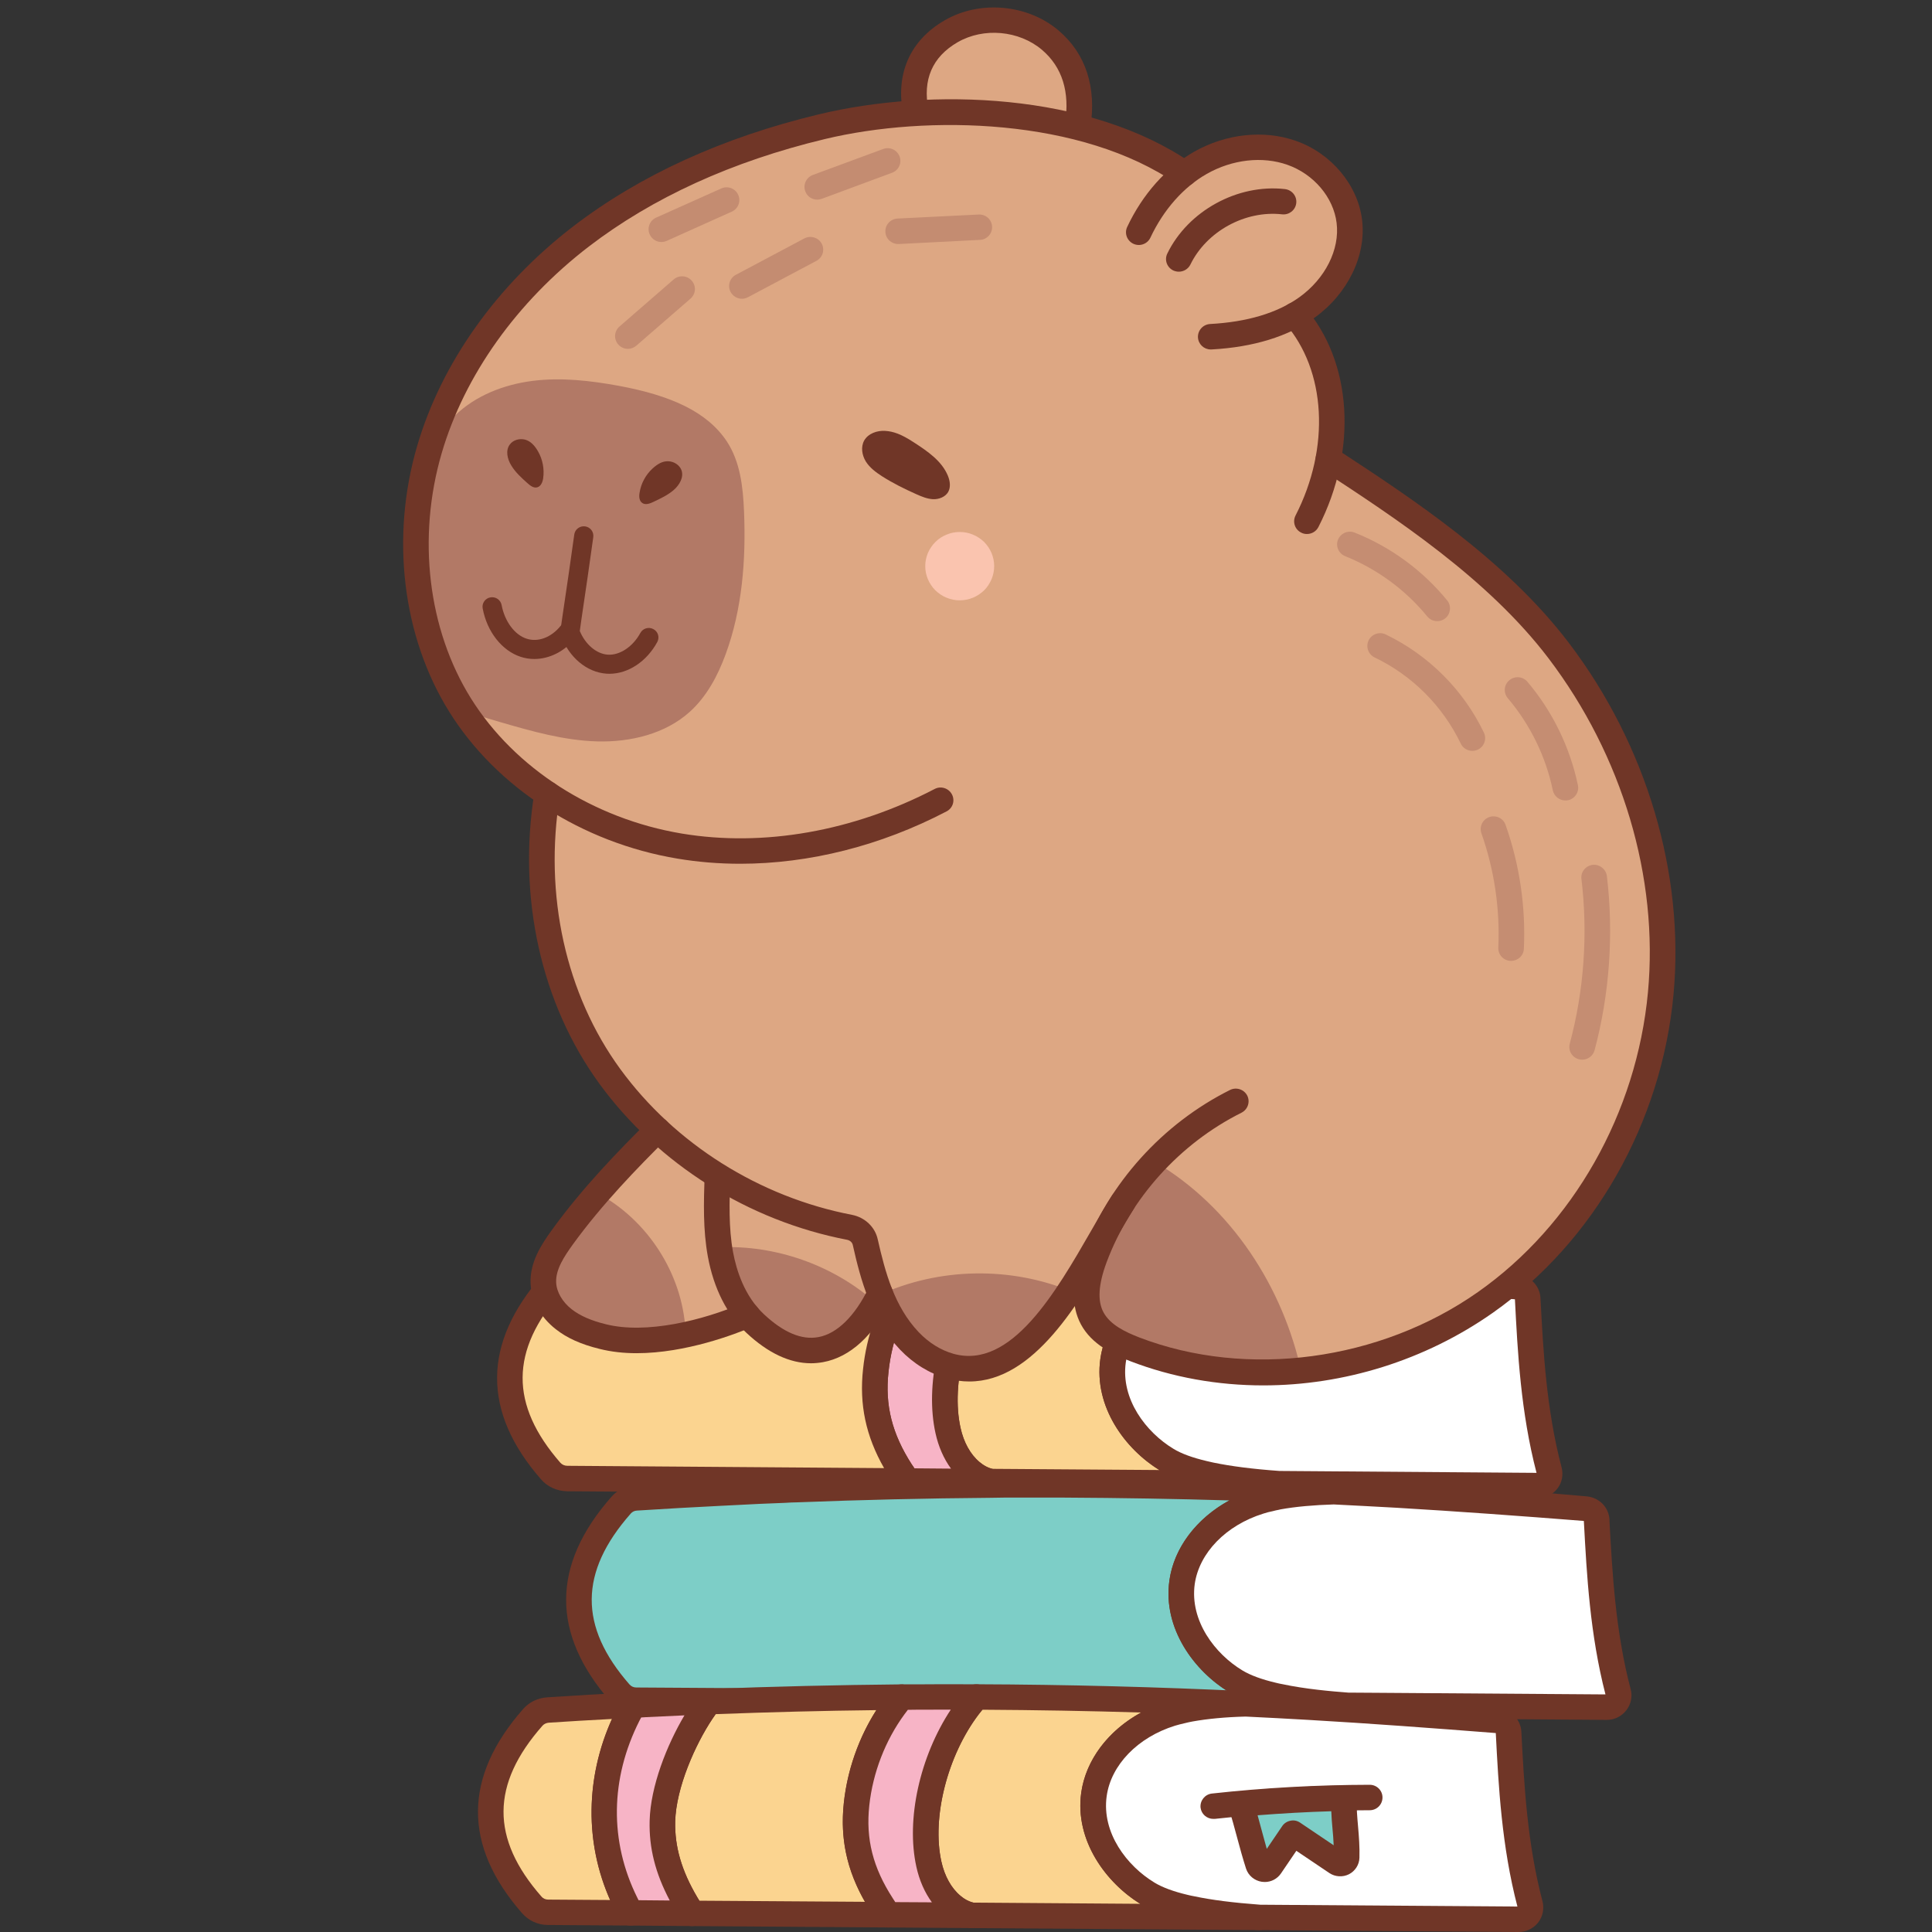 <svg xmlns="http://www.w3.org/2000/svg" xmlns:xlink="http://www.w3.org/1999/xlink" width="100" zoomAndPan="magnify" viewBox="0 0 75 75" height="100" preserveAspectRatio="xMidYMid meet" version="1.0"><rect x="0" y="0" width="75" height="75" fill="#333333" stroke="none"/><defs><clipPath id="75c4d995b3"><path d="M 15.148 3 L 47 3 L 47 34 L 15.148 34 Z M 15.148 3 " clip-rule="nonzero"/></clipPath><clipPath id="f05c1b8207"><path d="M 41 17 L 65.398 17 L 65.398 54 L 41 54 Z M 41 17 " clip-rule="nonzero"/></clipPath></defs><path fill="#7dcec7" d="M 52.305 66.199 L 41.148 66.121 L 40.207 66.113 L 38.406 66.102 L 37.914 66.094 L 30.293 66.047 L 29.828 66.039 L 28.363 66.027 L 27.91 66.027 L 24.695 66 C 24.453 66 24.223 65.898 24.066 65.719 C 21.926 63.277 21.941 60.891 24.109 58.434 C 24.254 58.266 24.461 58.164 24.691 58.148 C 25.797 58.078 26.898 58.016 28.004 57.961 C 28.164 57.949 28.316 57.945 28.473 57.934 C 29.129 57.902 29.785 57.871 30.441 57.848 L 30.445 57.848 C 30.609 57.836 30.777 57.832 30.941 57.828 C 33.445 57.727 35.938 57.668 38.43 57.648 C 38.605 57.648 38.781 57.648 38.957 57.645 L 38.961 57.645 C 39.578 57.645 40.199 57.641 40.816 57.645 L 41.328 57.645 C 44.832 57.66 48.324 57.742 51.797 57.91 C 51.039 57.93 50.281 57.988 49.625 58.109 C 49.508 58.133 49.398 58.152 49.289 58.184 C 49.145 58.211 49.012 58.246 48.883 58.289 C 47.262 58.793 46.082 60.027 45.887 61.43 C 45.66 63.074 46.773 64.547 47.977 65.27 C 48.359 65.504 48.863 65.676 49.414 65.805 C 49.5 65.828 49.59 65.848 49.68 65.863 C 50.535 66.047 51.488 66.141 52.305 66.199 Z M 52.305 66.199 " fill-opacity="1" fill-rule="nonzero"/><path fill="#703627" d="M 52.305 66.691 C 52.301 66.691 52.301 66.691 52.301 66.691 L 24.691 66.496 C 24.312 66.496 23.945 66.332 23.691 66.047 C 21.391 63.418 21.406 60.75 23.734 58.109 C 23.961 57.844 24.301 57.68 24.66 57.656 C 25.766 57.586 26.871 57.52 27.98 57.469 L 28.438 57.441 C 29.105 57.406 29.762 57.379 30.422 57.352 C 30.578 57.344 30.75 57.34 30.914 57.332 C 33.418 57.234 35.941 57.176 38.426 57.156 C 38.602 57.156 38.773 57.156 38.941 57.152 L 39.578 57.148 C 39.992 57.148 40.406 57.148 40.82 57.152 L 41.328 57.152 C 44.941 57.164 48.473 57.254 51.82 57.418 C 52.09 57.43 52.297 57.652 52.293 57.918 C 52.289 58.18 52.078 58.398 51.809 58.402 C 51 58.426 50.293 58.488 49.711 58.594 L 49.629 58.613 C 49.559 58.625 49.488 58.641 49.422 58.66 C 49.27 58.691 49.156 58.719 49.043 58.758 C 47.59 59.211 46.551 60.285 46.379 61.496 C 46.184 62.922 47.168 64.207 48.234 64.848 C 48.543 65.035 48.98 65.195 49.527 65.324 C 49.621 65.348 49.691 65.363 49.762 65.375 C 50.676 65.57 51.668 65.656 52.34 65.707 C 52.609 65.727 52.812 65.953 52.801 66.219 C 52.789 66.484 52.57 66.691 52.305 66.691 Z M 28.363 65.531 L 30.297 65.551 L 47.688 65.672 C 46.355 64.855 45.137 63.215 45.395 61.363 C 45.57 60.086 46.449 58.941 47.723 58.246 C 45.633 58.184 43.496 58.148 41.324 58.137 L 40.816 58.137 C 40.402 58.133 39.988 58.137 39.578 58.137 L 38.961 58.137 C 38.789 58.141 38.613 58.145 38.43 58.145 C 35.961 58.164 33.445 58.223 30.961 58.32 C 30.789 58.324 30.629 58.328 30.477 58.34 C 29.805 58.363 29.152 58.395 28.496 58.43 L 28.035 58.453 C 26.926 58.508 25.824 58.57 24.723 58.641 C 24.629 58.645 24.547 58.688 24.488 58.754 C 22.48 61.031 22.465 63.141 24.441 65.395 C 24.504 65.465 24.598 65.508 24.695 65.508 Z M 28.363 65.531 " fill-opacity="1" fill-rule="nonzero"/><path fill="#703627" d="M 54.242 58.039 C 53.43 57.992 52.613 57.949 51.797 57.91 C 52.621 57.891 53.438 57.918 54.113 57.973 C 54.168 57.977 54.211 58.004 54.242 58.039 Z M 54.242 58.039 " fill-opacity="1" fill-rule="nonzero"/><path fill="#ffffff" d="M 62.738 66.094 C 62.648 66.207 62.516 66.273 62.375 66.273 C 62.371 66.273 62.371 66.273 62.371 66.273 L 53.559 66.207 L 53.402 66.207 L 52.305 66.199 C 51.488 66.141 50.535 66.047 49.68 65.863 C 49.59 65.848 49.5 65.828 49.414 65.805 C 48.863 65.676 48.359 65.504 47.977 65.27 C 46.773 64.547 45.66 63.074 45.887 61.43 C 46.082 60.027 47.262 58.793 48.883 58.289 C 49.012 58.246 49.145 58.211 49.289 58.184 C 49.398 58.152 49.508 58.133 49.625 58.109 C 50.281 57.988 51.039 57.93 51.797 57.91 C 52.613 57.949 53.43 57.996 54.242 58.039 C 56.695 58.184 59.137 58.363 61.562 58.582 C 61.793 58.605 61.973 58.789 61.98 59.016 C 62.09 61.066 62.211 63.387 62.816 65.695 C 62.859 65.832 62.828 65.98 62.738 66.094 Z M 62.738 66.094 " fill-opacity="1" fill-rule="nonzero"/><path fill="#703627" d="M 62.375 66.766 L 52.301 66.691 C 51.566 66.641 50.527 66.551 49.574 66.344 C 49.488 66.332 49.379 66.309 49.273 66.277 C 48.648 66.133 48.117 65.934 47.719 65.691 C 46.375 64.883 45.137 63.23 45.395 61.363 C 45.617 59.773 46.926 58.383 48.734 57.82 C 48.867 57.773 49.023 57.734 49.188 57.699 C 49.246 57.684 49.336 57.664 49.426 57.645 L 49.52 57.625 C 50.164 57.508 50.922 57.441 51.785 57.418 C 52.637 57.457 53.453 57.5 54.27 57.547 C 56.668 57.688 59.137 57.867 61.609 58.09 C 62.098 58.145 62.457 58.523 62.48 58.996 L 62.48 59.051 C 62.59 61.059 62.711 63.332 63.301 65.57 C 63.379 65.848 63.316 66.164 63.129 66.398 C 62.945 66.633 62.672 66.766 62.375 66.766 Z M 62.34 65.828 C 62.34 65.828 62.34 65.832 62.34 65.832 C 62.34 65.832 62.34 65.828 62.34 65.828 Z M 62.375 65.777 Z M 53.559 65.715 L 62.324 65.777 C 61.723 63.449 61.598 61.141 61.488 59.102 L 61.484 59.043 C 59.059 58.852 56.598 58.672 54.215 58.531 C 53.402 58.488 52.586 58.441 51.773 58.402 C 51 58.426 50.293 58.488 49.711 58.594 L 49.629 58.613 C 49.559 58.625 49.488 58.641 49.422 58.66 C 49.27 58.691 49.156 58.719 49.043 58.758 C 47.59 59.211 46.551 60.285 46.379 61.496 C 46.184 62.922 47.168 64.207 48.234 64.848 C 48.543 65.035 48.98 65.195 49.527 65.324 C 49.621 65.348 49.691 65.363 49.762 65.375 C 50.676 65.57 51.668 65.656 52.34 65.707 Z M 53.559 65.715 " fill-opacity="1" fill-rule="nonzero"/><path fill="#703627" d="M 53.559 66.211 C 53.523 66.25 53.473 66.273 53.414 66.273 L 53.406 66.273 L 53.156 66.258 C 52.898 66.242 52.613 66.223 52.305 66.199 L 53.406 66.207 Z M 53.559 66.211 " fill-opacity="1" fill-rule="nonzero"/><path fill="#fbd490" d="M 49.625 57.594 L 38.473 57.516 C 38.469 57.516 38.469 57.516 38.469 57.516 C 38.195 57.461 37.938 57.328 37.707 57.133 C 37.281 56.781 36.953 56.219 36.801 55.531 C 36.387 53.66 37.043 51.121 38.34 49.414 C 38.441 49.285 38.543 49.156 38.648 49.039 C 42.152 49.051 45.645 49.141 49.117 49.305 C 48.363 49.324 47.602 49.383 46.945 49.504 C 46.832 49.527 46.719 49.551 46.613 49.574 C 46.469 49.609 46.332 49.645 46.203 49.684 C 44.578 50.191 43.402 51.422 43.207 52.824 C 42.977 54.469 44.094 55.938 45.297 56.668 C 45.68 56.898 46.18 57.07 46.734 57.199 C 46.82 57.223 46.91 57.242 47 57.262 C 47.855 57.441 48.809 57.535 49.625 57.594 Z M 49.625 57.594 " fill-opacity="1" fill-rule="nonzero"/><path fill="#703627" d="M 49.625 58.09 C 49.625 58.09 49.625 58.09 49.621 58.09 L 38.469 58.008 C 38.438 58.008 38.402 58.004 38.371 58 C 38.02 57.93 37.68 57.758 37.383 57.512 C 36.863 57.078 36.484 56.41 36.312 55.633 C 35.875 53.641 36.543 50.961 37.945 49.117 C 38.051 48.977 38.16 48.844 38.273 48.715 C 38.367 48.605 38.516 48.539 38.648 48.543 C 42.176 48.559 45.707 48.648 49.145 48.812 C 49.41 48.824 49.621 49.047 49.617 49.312 C 49.613 49.578 49.398 49.793 49.133 49.801 C 48.324 49.82 47.617 49.883 47.035 49.988 C 46.934 50.008 46.832 50.031 46.73 50.055 C 46.594 50.086 46.473 50.117 46.359 50.152 C 44.91 50.605 43.871 51.68 43.703 52.891 C 43.504 54.312 44.488 55.602 45.559 56.246 C 45.867 56.434 46.301 56.59 46.848 56.719 C 46.938 56.742 47.02 56.758 47.102 56.777 C 47.781 56.918 48.621 57.027 49.664 57.102 C 49.93 57.121 50.133 57.348 50.125 57.613 C 50.113 57.879 49.895 58.09 49.625 58.09 Z M 38.523 57.02 L 45.008 57.066 C 43.676 56.25 42.457 54.605 42.715 52.754 C 42.895 51.48 43.77 50.336 45.043 49.641 C 43 49.578 40.938 49.543 38.879 49.531 C 38.832 49.59 38.785 49.648 38.738 49.711 C 37.52 51.316 36.91 53.719 37.285 55.426 C 37.41 55.988 37.672 56.461 38.027 56.758 C 38.184 56.891 38.352 56.98 38.523 57.02 Z M 38.523 57.02 " fill-opacity="1" fill-rule="nonzero"/><path fill="#703627" d="M 51.562 49.434 C 50.75 49.387 49.938 49.344 49.117 49.305 C 49.941 49.285 50.762 49.312 51.434 49.367 C 51.488 49.371 51.535 49.398 51.562 49.434 Z M 51.562 49.434 " fill-opacity="1" fill-rule="nonzero"/><path fill="#ffffff" d="M 60.059 57.492 C 59.969 57.602 59.836 57.668 59.695 57.668 C 59.691 57.668 59.691 57.668 59.691 57.668 L 50.879 57.605 L 50.727 57.602 L 49.625 57.594 C 48.809 57.535 47.855 57.441 47 57.262 C 46.91 57.242 46.82 57.223 46.734 57.199 C 46.18 57.07 45.68 56.898 45.297 56.668 C 44.094 55.938 42.977 54.469 43.207 52.824 C 43.402 51.422 44.578 50.191 46.203 49.684 C 46.332 49.645 46.469 49.609 46.613 49.574 C 46.719 49.551 46.832 49.527 46.945 49.504 C 47.602 49.383 48.363 49.324 49.117 49.305 C 49.938 49.344 50.75 49.387 51.562 49.434 C 54.016 49.578 56.457 49.758 58.887 49.977 C 59.113 50 59.293 50.184 59.305 50.414 C 59.41 52.457 59.531 54.777 60.141 57.09 C 60.176 57.23 60.148 57.379 60.059 57.492 Z M 60.059 57.492 " fill-opacity="1" fill-rule="nonzero"/><path fill="#703627" d="M 59.695 58.16 L 49.621 58.09 C 48.5 58.008 47.621 57.895 46.898 57.742 C 46.801 57.723 46.703 57.703 46.609 57.676 C 45.973 57.527 45.441 57.328 45.039 57.086 C 43.695 56.277 42.453 54.621 42.715 52.754 C 42.938 51.168 44.246 49.777 46.055 49.215 C 46.195 49.168 46.344 49.129 46.504 49.094 C 46.605 49.07 46.727 49.043 46.848 49.02 C 47.488 48.902 48.246 48.832 49.105 48.812 C 49.961 48.852 50.777 48.895 51.594 48.941 C 54.023 49.082 56.492 49.266 58.934 49.488 C 59.406 49.531 59.777 49.918 59.801 50.387 C 59.906 52.406 60.023 54.695 60.621 56.965 C 60.695 57.258 60.637 57.559 60.453 57.793 C 60.449 57.797 60.449 57.797 60.445 57.801 C 60.262 58.031 59.988 58.16 59.695 58.16 Z M 60.059 57.492 L 60.062 57.492 Z M 49.094 49.801 C 48.324 49.82 47.617 49.883 47.035 49.988 C 46.934 50.008 46.832 50.031 46.73 50.055 C 46.594 50.086 46.473 50.117 46.359 50.152 C 44.91 50.605 43.871 51.68 43.703 52.891 C 43.504 54.312 44.488 55.602 45.559 56.246 C 45.867 56.434 46.301 56.59 46.848 56.719 C 46.938 56.742 47.02 56.758 47.102 56.777 C 47.781 56.918 48.621 57.027 49.664 57.102 L 59.648 57.176 C 59.035 54.824 58.914 52.496 58.809 50.438 C 56.414 50.25 53.957 50.07 51.535 49.93 C 50.723 49.879 49.91 49.836 49.094 49.801 Z M 49.094 49.801 " fill-opacity="1" fill-rule="nonzero"/><path fill="#703627" d="M 50.879 57.605 C 50.844 57.645 50.793 57.668 50.738 57.668 L 50.727 57.668 L 50.48 57.652 C 50.219 57.637 49.934 57.617 49.625 57.594 L 50.727 57.602 Z M 50.879 57.605 " fill-opacity="1" fill-rule="nonzero"/><path fill="#f7b4c6" d="M 37.707 57.137 C 37.938 57.328 38.195 57.461 38.469 57.516 L 37.531 57.512 L 35.727 57.496 L 35.238 57.492 C 35.145 57.367 35.062 57.238 34.977 57.117 C 34.152 55.836 33.844 54.598 33.996 53.195 C 34.141 51.836 34.656 50.5 35.449 49.422 C 35.543 49.293 35.645 49.164 35.746 49.047 C 35.926 49.047 36.102 49.039 36.281 49.039 C 36.594 49.039 36.902 49.035 37.211 49.035 C 37.52 49.035 37.824 49.039 38.141 49.039 C 38.309 49.035 38.477 49.039 38.648 49.039 C 38.543 49.16 38.438 49.281 38.344 49.414 C 37.047 51.125 36.391 53.66 36.801 55.531 C 36.949 56.219 37.277 56.781 37.707 57.137 Z M 37.707 57.137 " fill-opacity="1" fill-rule="nonzero"/><path fill="#703627" d="M 38.469 58.008 C 38.469 58.008 38.465 58.008 38.465 58.008 L 35.234 57.984 C 35.082 57.984 34.938 57.91 34.844 57.789 C 34.762 57.684 34.688 57.574 34.613 57.469 L 34.566 57.395 C 33.672 56.008 33.336 54.66 33.504 53.145 C 33.652 51.711 34.203 50.285 35.047 49.129 C 35.152 48.988 35.258 48.848 35.371 48.719 C 35.469 48.613 35.605 48.551 35.746 48.551 L 37.211 48.543 L 38.141 48.547 C 38.246 48.543 38.363 48.543 38.484 48.547 L 38.648 48.547 C 38.844 48.547 39.02 48.66 39.102 48.836 C 39.18 49.012 39.148 49.219 39.02 49.363 C 38.93 49.469 38.836 49.582 38.75 49.699 C 37.523 51.316 36.91 53.719 37.289 55.426 C 37.41 55.992 37.672 56.465 38.027 56.758 C 38.199 56.902 38.379 56.996 38.566 57.031 C 38.816 57.082 38.988 57.312 38.961 57.566 C 38.938 57.816 38.723 58.008 38.469 58.008 Z M 35.496 57 L 36.918 57.012 C 36.637 56.629 36.43 56.156 36.316 55.637 C 35.906 53.785 36.453 51.344 37.652 49.531 L 37.211 49.527 L 35.984 49.535 C 35.938 49.594 35.895 49.652 35.852 49.711 C 35.109 50.727 34.625 51.984 34.492 53.25 C 34.348 54.551 34.629 55.66 35.395 56.848 L 35.441 56.914 C 35.461 56.941 35.477 56.973 35.496 57 Z M 35.496 57 " fill-opacity="1" fill-rule="nonzero"/><path fill="#fbd490" d="M 33.996 53.195 C 33.844 54.598 34.152 55.836 34.977 57.117 C 35.062 57.238 35.145 57.367 35.238 57.492 L 27.617 57.438 L 27.148 57.434 L 25.68 57.422 L 25.227 57.418 L 22.016 57.398 C 21.773 57.391 21.543 57.293 21.383 57.109 C 19.246 54.668 19.262 52.281 21.43 49.824 C 21.574 49.66 21.785 49.559 22.012 49.543 C 23.121 49.473 24.223 49.41 25.328 49.352 C 25.48 49.348 25.637 49.336 25.789 49.328 L 25.797 49.328 C 26.453 49.297 27.109 49.266 27.766 49.242 C 27.934 49.234 28.098 49.227 28.266 49.223 C 30.766 49.125 33.254 49.066 35.746 49.047 C 35.645 49.164 35.543 49.293 35.449 49.422 C 34.656 50.5 34.141 51.836 33.996 53.195 Z M 33.996 53.195 " fill-opacity="1" fill-rule="nonzero"/><path fill="#703627" d="M 35.238 57.984 C 35.238 57.984 35.238 57.984 35.234 57.984 L 22.012 57.891 C 21.617 57.883 21.254 57.715 21.008 57.434 C 18.711 54.809 18.727 52.141 21.055 49.5 C 21.285 49.238 21.621 49.074 21.977 49.051 C 23.09 48.98 24.195 48.918 25.301 48.859 C 25.461 48.852 25.609 48.844 25.758 48.832 C 26.43 48.805 27.09 48.773 27.746 48.75 C 27.91 48.738 28.078 48.734 28.254 48.73 C 30.738 48.633 33.262 48.57 35.742 48.551 C 35.93 48.539 36.117 48.664 36.199 48.84 C 36.281 49.016 36.25 49.223 36.121 49.371 C 36.027 49.477 35.938 49.594 35.852 49.711 C 35.109 50.727 34.625 51.984 34.492 53.25 C 34.348 54.551 34.629 55.66 35.395 56.848 L 35.441 56.914 C 35.504 57.008 35.566 57.102 35.637 57.191 C 35.75 57.344 35.77 57.543 35.684 57.711 C 35.602 57.879 35.43 57.984 35.238 57.984 Z M 34.762 49.547 C 32.609 49.574 30.438 49.633 28.285 49.715 C 28.117 49.723 27.957 49.727 27.793 49.734 C 27.129 49.762 26.473 49.789 25.816 49.82 C 25.66 49.828 25.504 49.84 25.344 49.844 C 24.254 49.902 23.148 49.969 22.043 50.035 C 21.953 50.043 21.859 50.086 21.801 50.152 C 19.797 52.422 19.785 54.531 21.758 56.789 C 21.824 56.859 21.918 56.902 22.027 56.902 L 34.32 56.992 C 33.609 55.746 33.352 54.516 33.504 53.145 C 33.637 51.879 34.078 50.621 34.762 49.547 Z M 33.996 53.195 L 34 53.195 Z M 33.996 53.195 " fill-opacity="1" fill-rule="nonzero"/><path fill="#fbd490" d="M 33.254 70.035 C 33.102 71.438 33.406 72.676 34.234 73.953 C 34.316 74.078 34.402 74.203 34.496 74.332 L 26.875 74.277 L 26.871 74.277 C 26.789 74.148 26.711 74.023 26.637 73.898 C 25.977 72.777 25.688 71.766 25.715 70.695 C 25.75 69.352 26.48 67.59 27.246 66.445 C 27.336 66.312 27.43 66.184 27.52 66.066 C 27.52 66.066 27.523 66.062 27.523 66.059 C 30.023 65.961 32.516 65.902 35.004 65.883 C 34.902 66.004 34.801 66.129 34.707 66.262 C 33.918 67.336 33.398 68.672 33.254 70.035 Z M 33.254 70.035 " fill-opacity="1" fill-rule="nonzero"/><path fill="#703627" d="M 34.496 74.824 C 34.496 74.824 34.492 74.824 34.492 74.824 L 26.871 74.77 C 26.703 74.77 26.543 74.684 26.453 74.543 C 26.367 74.41 26.285 74.281 26.211 74.152 C 25.5 72.953 25.188 71.852 25.219 70.68 C 25.258 69.168 26.059 67.328 26.832 66.172 C 26.93 66.027 27.027 65.895 27.121 65.77 C 27.211 65.648 27.352 65.574 27.504 65.566 C 30.016 65.469 32.539 65.41 35 65.387 C 35.184 65.391 35.375 65.496 35.457 65.672 C 35.539 65.848 35.512 66.055 35.387 66.199 C 35.289 66.312 35.199 66.426 35.113 66.547 C 34.367 67.562 33.883 68.82 33.746 70.086 C 33.605 71.391 33.887 72.5 34.656 73.688 C 34.73 73.805 34.812 73.922 34.898 74.039 C 35.008 74.188 35.023 74.391 34.938 74.555 C 34.855 74.719 34.684 74.824 34.496 74.824 Z M 27.148 73.785 L 33.578 73.828 C 32.871 72.594 32.609 71.359 32.758 69.984 C 32.895 68.715 33.336 67.457 34.02 66.387 C 31.961 66.41 29.867 66.465 27.781 66.543 C 27.742 66.602 27.699 66.66 27.66 66.719 C 26.988 67.723 26.246 69.398 26.211 70.707 C 26.188 71.684 26.457 72.617 27.066 73.648 C 27.094 73.695 27.121 73.738 27.148 73.785 Z M 33.254 70.035 L 33.258 70.035 Z M 33.254 70.035 " fill-opacity="1" fill-rule="nonzero"/><path fill="#fbd490" d="M 48.883 74.434 L 37.73 74.352 C 37.727 74.352 37.727 74.352 37.727 74.352 C 37.453 74.297 37.195 74.168 36.965 73.973 C 36.539 73.617 36.211 73.059 36.059 72.367 C 35.645 70.496 36.301 67.961 37.598 66.25 C 37.699 66.121 37.801 65.996 37.906 65.875 C 41.41 65.891 44.902 65.977 48.375 66.145 C 47.621 66.164 46.859 66.223 46.203 66.344 C 46.09 66.367 45.977 66.387 45.871 66.414 C 45.727 66.445 45.59 66.48 45.461 66.523 C 43.84 67.027 42.66 68.262 42.465 69.66 C 42.238 71.305 43.352 72.777 44.559 73.504 C 44.938 73.734 45.441 73.91 45.992 74.039 C 46.078 74.062 46.168 74.078 46.258 74.098 C 47.113 74.277 48.066 74.375 48.883 74.434 Z M 48.883 74.434 " fill-opacity="1" fill-rule="nonzero"/><path fill="#703627" d="M 48.883 74.926 C 48.883 74.926 48.883 74.926 48.879 74.926 L 37.727 74.848 C 37.695 74.848 37.66 74.844 37.629 74.836 C 37.277 74.766 36.934 74.598 36.641 74.348 C 36.125 73.918 35.742 73.25 35.574 72.473 C 35.133 70.48 35.801 67.797 37.203 65.953 C 37.309 65.816 37.418 65.68 37.531 65.551 C 37.625 65.445 37.762 65.383 37.906 65.383 C 41.434 65.395 44.965 65.488 48.402 65.652 C 48.668 65.664 48.879 65.883 48.875 66.148 C 48.871 66.414 48.656 66.633 48.391 66.637 C 47.582 66.656 46.875 66.723 46.293 66.828 C 46.195 66.848 46.09 66.867 45.988 66.895 C 45.852 66.926 45.73 66.957 45.613 66.992 C 44.168 67.441 43.129 68.516 42.961 69.727 C 42.762 71.152 43.75 72.438 44.816 73.082 C 45.125 73.27 45.559 73.43 46.105 73.559 C 46.195 73.582 46.277 73.598 46.359 73.613 C 47.039 73.758 47.879 73.863 48.922 73.941 C 49.188 73.961 49.391 74.188 49.383 74.453 C 49.371 74.719 49.152 74.926 48.883 74.926 Z M 37.781 73.859 L 44.266 73.906 C 42.934 73.086 41.715 71.445 41.973 69.594 C 42.152 68.32 43.027 67.172 44.301 66.48 C 42.258 66.418 40.199 66.383 38.137 66.371 C 38.09 66.43 38.043 66.488 37.996 66.547 C 36.777 68.152 36.168 70.555 36.543 72.262 C 36.668 72.828 36.93 73.301 37.285 73.594 C 37.441 73.727 37.609 73.816 37.781 73.859 Z M 37.781 73.859 " fill-opacity="1" fill-rule="nonzero"/><path fill="#703627" d="M 50.82 66.273 C 50.008 66.227 49.195 66.184 48.375 66.145 C 49.199 66.125 50.02 66.152 50.691 66.207 C 50.746 66.211 50.793 66.234 50.82 66.273 Z M 50.82 66.273 " fill-opacity="1" fill-rule="nonzero"/><path fill="#ffffff" d="M 59.316 74.332 C 59.227 74.441 59.094 74.508 58.953 74.508 C 58.949 74.508 58.949 74.508 58.949 74.508 L 50.137 74.441 L 49.984 74.441 L 48.883 74.434 C 48.066 74.375 47.113 74.277 46.258 74.098 C 46.168 74.078 46.078 74.062 45.992 74.039 C 45.441 73.91 44.938 73.734 44.559 73.504 C 43.352 72.777 42.238 71.305 42.465 69.66 C 42.66 68.262 43.84 67.027 45.461 66.523 C 45.59 66.48 45.727 66.445 45.871 66.414 C 45.977 66.387 46.09 66.367 46.203 66.344 C 46.859 66.223 47.621 66.164 48.375 66.145 C 49.195 66.184 50.008 66.227 50.82 66.273 C 53.273 66.414 55.719 66.598 58.145 66.816 C 58.371 66.836 58.551 67.023 58.562 67.25 C 58.668 69.297 58.789 71.617 59.398 73.926 C 59.434 74.066 59.406 74.215 59.316 74.332 Z M 59.316 74.332 " fill-opacity="1" fill-rule="nonzero"/><path fill="#703627" d="M 58.953 75 L 48.879 74.926 C 47.758 74.848 46.879 74.734 46.156 74.582 C 46.059 74.562 45.961 74.539 45.867 74.516 C 45.23 74.367 44.699 74.168 44.297 73.926 C 42.953 73.113 41.715 71.457 41.973 69.594 C 42.195 68.004 43.504 66.613 45.312 66.051 C 45.453 66.008 45.602 65.969 45.762 65.934 C 45.867 65.906 45.984 65.883 46.105 65.859 C 46.746 65.742 47.504 65.672 48.363 65.652 C 49.219 65.688 50.035 65.73 50.852 65.781 C 53.281 65.922 55.754 66.105 58.191 66.324 C 58.664 66.367 59.035 66.754 59.059 67.227 C 59.164 69.246 59.281 71.535 59.879 73.805 C 59.953 74.098 59.891 74.398 59.711 74.633 C 59.707 74.633 59.707 74.637 59.707 74.637 C 59.52 74.867 59.246 75 58.953 75 Z M 59.316 74.332 L 59.32 74.332 Z M 48.355 66.637 C 47.582 66.656 46.875 66.723 46.293 66.828 C 46.195 66.848 46.09 66.867 45.988 66.895 C 45.852 66.926 45.73 66.957 45.613 66.992 C 44.168 67.441 43.129 68.516 42.961 69.727 C 42.762 71.152 43.75 72.438 44.816 73.082 C 45.125 73.27 45.559 73.43 46.105 73.559 C 46.195 73.582 46.277 73.598 46.359 73.613 C 47.039 73.758 47.879 73.863 48.922 73.941 L 58.906 74.012 C 58.293 71.664 58.172 69.332 58.066 67.277 C 55.672 67.09 53.215 66.906 50.793 66.766 C 49.98 66.719 49.168 66.676 48.355 66.637 Z M 48.355 66.637 " fill-opacity="1" fill-rule="nonzero"/><path fill="#703627" d="M 50.137 74.441 C 50.102 74.48 50.051 74.508 49.996 74.508 L 49.984 74.508 L 49.738 74.492 C 49.477 74.473 49.191 74.457 48.883 74.434 L 49.984 74.441 Z M 50.137 74.441 " fill-opacity="1" fill-rule="nonzero"/><path fill="#f7b4c6" d="M 36.965 73.973 C 37.195 74.168 37.453 74.297 37.727 74.352 L 36.789 74.348 L 34.988 74.336 L 34.496 74.332 C 34.402 74.203 34.316 74.078 34.234 73.953 C 33.406 72.676 33.102 71.438 33.254 70.035 C 33.398 68.672 33.918 67.336 34.707 66.262 C 34.801 66.129 34.902 66.004 35.004 65.883 L 35.008 65.883 C 35.184 65.883 35.359 65.879 35.535 65.879 L 35.539 65.879 C 36.16 65.875 36.777 65.871 37.395 65.875 C 37.566 65.875 37.734 65.875 37.906 65.875 C 37.801 65.996 37.699 66.121 37.598 66.25 C 36.301 67.961 35.645 70.496 36.059 72.367 C 36.211 73.059 36.539 73.617 36.965 73.973 Z M 36.965 73.973 " fill-opacity="1" fill-rule="nonzero"/><path fill="#703627" d="M 37.727 74.848 C 37.727 74.848 37.723 74.848 37.723 74.848 L 34.492 74.824 C 34.336 74.824 34.188 74.746 34.094 74.621 C 33.996 74.488 33.902 74.355 33.816 74.219 C 32.93 72.852 32.594 71.504 32.758 69.984 C 32.91 68.547 33.461 67.121 34.305 65.969 C 34.406 65.832 34.512 65.695 34.625 65.562 C 34.719 65.453 34.859 65.387 35.004 65.387 C 35.184 65.387 35.355 65.387 35.531 65.387 C 36.156 65.383 36.777 65.379 37.398 65.383 L 37.906 65.383 C 38.102 65.383 38.277 65.496 38.359 65.672 C 38.438 65.848 38.406 66.055 38.281 66.203 C 38.184 66.312 38.086 66.43 37.996 66.547 C 36.777 68.152 36.168 70.555 36.543 72.262 C 36.668 72.828 36.93 73.301 37.285 73.594 C 37.285 73.594 37.285 73.598 37.285 73.598 C 37.453 73.738 37.637 73.832 37.824 73.867 C 38.074 73.918 38.246 74.148 38.219 74.402 C 38.195 74.656 37.98 74.848 37.727 74.848 Z M 34.754 73.84 L 36.176 73.848 C 35.895 73.465 35.688 72.992 35.574 72.473 C 35.164 70.625 35.711 68.184 36.91 66.367 C 36.453 66.367 35.996 66.371 35.539 66.371 C 35.441 66.375 35.344 66.375 35.242 66.375 C 35.199 66.43 35.156 66.488 35.113 66.547 C 34.367 67.562 33.883 68.82 33.746 70.086 C 33.605 71.391 33.887 72.5 34.656 73.688 C 34.688 73.738 34.723 73.789 34.754 73.84 Z M 34.754 73.84 " fill-opacity="1" fill-rule="nonzero"/><path fill="#fbd490" d="M 24.293 73.883 C 24.352 74.008 24.418 74.133 24.488 74.258 L 21.273 74.234 C 21.031 74.234 20.801 74.129 20.645 73.949 C 18.504 71.508 18.52 69.125 20.688 66.664 C 20.832 66.5 21.043 66.398 21.27 66.383 C 22.375 66.312 23.48 66.246 24.586 66.191 C 24.512 66.32 24.445 66.449 24.379 66.578 C 23.176 68.957 23.148 71.586 24.293 73.883 Z M 24.293 73.883 " fill-opacity="1" fill-rule="nonzero"/><path fill="#703627" d="M 24.488 74.75 C 24.488 74.75 24.488 74.75 24.484 74.75 L 21.27 74.727 C 20.883 74.727 20.52 74.559 20.27 74.273 C 17.969 71.648 17.984 68.98 20.312 66.34 C 20.539 66.078 20.879 65.914 21.238 65.891 C 22.348 65.816 23.453 65.754 24.559 65.699 C 24.738 65.691 24.914 65.777 25.008 65.934 C 25.105 66.086 25.105 66.281 25.016 66.438 C 24.949 66.555 24.887 66.676 24.824 66.797 C 23.684 69.051 23.656 71.488 24.738 73.664 C 24.738 73.664 24.742 73.668 24.742 73.668 C 24.797 73.785 24.859 73.902 24.922 74.016 C 25.008 74.168 25.008 74.355 24.918 74.508 C 24.828 74.66 24.664 74.75 24.488 74.75 Z M 23.758 66.73 C 22.938 66.773 22.121 66.82 21.301 66.875 C 21.211 66.883 21.121 66.922 21.062 66.988 C 19.055 69.262 19.043 71.371 21.02 73.625 C 21.082 73.699 21.176 73.742 21.277 73.742 L 23.684 73.758 C 22.699 71.535 22.727 69.016 23.758 66.73 Z M 23.758 66.73 " fill-opacity="1" fill-rule="nonzero"/><path fill="#f7b4c6" d="M 27.523 66.059 C 27.523 66.062 27.52 66.066 27.52 66.066 C 27.43 66.184 27.336 66.312 27.246 66.445 C 26.48 67.59 25.75 69.352 25.715 70.695 C 25.688 71.766 25.977 72.777 26.637 73.898 C 26.711 74.023 26.789 74.148 26.871 74.277 L 26.406 74.273 L 24.941 74.262 L 24.488 74.258 C 24.418 74.133 24.352 74.008 24.293 73.883 C 23.148 71.586 23.176 68.957 24.379 66.578 C 24.445 66.449 24.512 66.32 24.586 66.191 C 24.738 66.184 24.895 66.176 25.051 66.168 C 25.711 66.137 26.363 66.105 27.023 66.078 C 27.191 66.07 27.355 66.066 27.523 66.059 Z M 27.523 66.059 " fill-opacity="1" fill-rule="nonzero"/><path fill="#703627" d="M 26.871 74.77 C 26.871 74.77 26.867 74.77 26.867 74.77 L 24.484 74.75 C 24.305 74.75 24.141 74.652 24.055 74.5 C 23.98 74.367 23.91 74.23 23.844 74.094 C 22.641 71.676 22.672 68.855 23.934 66.355 C 24.004 66.219 24.074 66.082 24.152 65.945 C 24.238 65.801 24.391 65.707 24.562 65.699 C 24.715 65.691 24.867 65.684 25.02 65.676 C 25.688 65.641 26.344 65.613 27.004 65.586 C 27.164 65.578 27.328 65.574 27.492 65.566 C 27.668 65.559 27.844 65.648 27.938 65.797 C 28.031 65.945 28.047 66.129 27.965 66.285 C 27.953 66.312 27.934 66.344 27.91 66.371 C 27.828 66.477 27.746 66.594 27.66 66.719 C 26.988 67.723 26.246 69.398 26.211 70.707 C 26.188 71.684 26.457 72.617 27.066 73.648 C 27.137 73.766 27.211 73.887 27.289 74.008 C 27.387 74.16 27.395 74.355 27.309 74.516 C 27.219 74.672 27.051 74.77 26.871 74.77 Z M 24.789 73.766 L 26 73.777 C 25.438 72.719 25.191 71.727 25.219 70.68 C 25.254 69.34 25.887 67.742 26.57 66.59 C 26.07 66.613 25.574 66.637 25.074 66.66 C 25.012 66.664 24.953 66.668 24.891 66.672 C 24.867 66.711 24.848 66.754 24.824 66.797 C 23.684 69.051 23.656 71.488 24.738 73.664 C 24.754 73.699 24.773 73.734 24.789 73.766 Z M 24.789 73.766 " fill-opacity="1" fill-rule="nonzero"/><path fill="#703627" d="M 47.102 70.609 C 46.852 70.609 46.637 70.426 46.605 70.172 C 46.578 69.902 46.773 69.656 47.047 69.625 C 49.074 69.402 51.133 69.289 53.172 69.285 C 53.445 69.285 53.668 69.504 53.668 69.777 C 53.668 70.051 53.449 70.273 53.172 70.273 C 51.172 70.277 49.148 70.391 47.156 70.609 C 47.137 70.609 47.121 70.609 47.102 70.609 Z M 47.102 70.609 " fill-opacity="1" fill-rule="nonzero"/><path fill="#7dcec7" d="M 52.277 72.105 C 52.273 72.195 52.223 72.277 52.141 72.316 C 52.059 72.359 51.961 72.352 51.887 72.301 L 50.191 71.164 L 49.316 72.449 C 49.266 72.523 49.184 72.566 49.098 72.566 C 49.082 72.566 49.07 72.562 49.059 72.562 C 48.957 72.547 48.875 72.477 48.844 72.383 C 48.711 71.98 48.605 71.582 48.504 71.199 C 48.402 70.816 48.297 70.426 48.168 70.031 C 48.297 70.02 48.422 70.008 48.555 69.996 C 49.629 69.906 50.715 69.844 51.793 69.816 C 51.922 69.812 52.047 69.809 52.172 69.809 C 52.16 70.188 52.191 70.566 52.223 70.941 C 52.254 71.32 52.289 71.711 52.277 72.105 Z M 52.277 72.105 " fill-opacity="1" fill-rule="nonzero"/><path fill="#703627" d="M 49.098 73.059 C 49.074 73.059 49.008 73.055 48.984 73.051 C 48.699 73.008 48.461 72.812 48.371 72.539 C 48.246 72.148 48.141 71.77 48.043 71.402 L 48.023 71.328 C 47.922 70.953 47.82 70.57 47.695 70.184 C 47.648 70.039 47.668 69.887 47.75 69.762 C 47.832 69.637 47.969 69.555 48.117 69.539 C 48.25 69.527 48.383 69.516 48.52 69.504 C 49.59 69.414 50.691 69.352 51.781 69.324 C 52.047 69.316 52.348 69.277 52.531 69.469 C 52.625 69.562 52.672 69.695 52.668 69.828 C 52.656 70.176 52.688 70.543 52.719 70.898 C 52.754 71.293 52.785 71.699 52.773 72.117 C 52.766 72.387 52.609 72.633 52.367 72.758 C 52.125 72.879 51.832 72.863 51.605 72.711 L 50.324 71.848 L 49.727 72.727 C 49.582 72.938 49.348 73.059 49.098 73.059 Z M 48.82 70.469 C 48.875 70.672 48.93 70.875 48.984 71.074 L 49.004 71.148 C 49.059 71.352 49.117 71.562 49.176 71.773 L 49.777 70.887 C 49.852 70.777 49.969 70.703 50.098 70.68 C 50.227 70.652 50.359 70.68 50.469 70.754 L 51.773 71.633 C 51.766 71.414 51.746 71.199 51.727 70.988 C 51.707 70.766 51.688 70.543 51.68 70.312 C 50.723 70.34 49.766 70.395 48.82 70.469 Z M 48.82 70.469 " fill-opacity="1" fill-rule="nonzero"/><path fill="#dda783" d="M 50.02 17.453 C 55.672 19.762 60.418 24.18 63.102 29.629 C 65.164 34.766 64.992 40.812 62.25 45.555 C 59.512 50.297 54.184 53.531 48.676 53.523 C 47.781 53.309 46.992 53.168 46.203 53.027 C 45.211 52.852 44.184 52.664 43.348 52.105 C 42.508 51.547 41.902 50.516 42.168 49.547 C 41.414 50.414 40.758 51.48 39.793 52.234 C 38.824 52.984 37.48 53.367 36.348 52.906 C 35.258 52.461 34.598 51.379 34.016 50.363 C 33.539 51.035 33.145 51.844 32.398 52.203 C 31.777 52.5 31.023 52.41 30.402 52.117 C 29.777 51.828 29.262 51.355 28.77 50.875 C 27.406 51.996 25.438 52.348 23.664 51.895 C 22.527 51.605 21.363 50.848 21.203 49.695 C 21.078 48.809 21.586 47.957 22.129 47.242 C 23.102 45.969 24.27 44.84 25.582 43.914 C 23.477 42.074 22.016 39.758 21.316 37.227 C 20.617 34.695 20.684 31.961 21.258 29.09 C 29.719 25.516 38.336 22.305 50.02 17.453 Z M 50.02 17.453 " fill-opacity="1" fill-rule="nonzero"/><path fill="#b27966" d="M 44.816 45.094 C 47.793 46.844 49.824 49.973 50.535 53.332 C 48.27 53.422 45.988 53.066 43.859 52.293 C 43.438 52.141 43.004 51.961 42.699 51.629 C 42.133 51.016 42.164 50.066 42.363 49.258 C 42.797 47.504 43.883 45.918 44.816 45.094 Z M 44.816 45.094 " fill-opacity="1" fill-rule="nonzero"/><path fill="#b27966" d="M 23.191 46.316 C 25.137 47.355 26.477 49.434 26.609 51.621 C 25.18 51.879 23.641 52.125 22.32 51.516 C 21.91 51.328 21.527 51.051 21.285 50.672 C 20.816 49.945 20.957 48.957 21.398 48.211 C 21.844 47.465 22.539 46.91 23.191 46.316 Z M 23.191 46.316 " fill-opacity="1" fill-rule="nonzero"/><path fill="#b27966" d="M 33.953 50.535 C 32.316 49.102 30.109 48.328 27.926 48.418 C 28.172 49.52 28.754 50.547 29.578 51.328 C 30.141 51.859 30.871 52.289 31.645 52.234 C 32.641 52.16 33.387 51.32 33.953 50.535 Z M 33.953 50.535 " fill-opacity="1" fill-rule="nonzero"/><path fill="#b27966" d="M 41.637 50.152 C 39.25 49.148 36.438 49.199 34.09 50.289 C 34.465 50.863 34.844 51.441 35.324 51.93 C 35.809 52.418 36.41 52.816 37.09 52.941 C 38.023 53.117 38.992 52.754 39.746 52.184 C 40.5 51.613 41.074 50.848 41.637 50.152 Z M 41.637 50.152 " fill-opacity="1" fill-rule="nonzero"/><path fill="#dda783" d="M 50.871 20.309 C 51.996 17.699 51.699 14.539 50.113 12.18 C 51.59 11.648 52.57 10.008 52.332 8.465 C 52.09 6.926 50.656 5.652 49.09 5.59 C 47.828 5.539 46.648 6.176 45.578 6.84 C 44.723 5.898 43.496 5.297 42.223 5.188 C 42.391 3.75 41.859 2.352 40.82 1.566 C 39.777 0.781 38.277 0.648 37.113 1.238 C 35.949 1.828 35.176 3.113 35.074 4.426 C 31.691 4.824 28.344 5.719 25.34 7.32 C 22.34 8.922 19.695 11.254 17.984 14.18 C 16.27 17.102 15.535 20.633 16.305 24.109 C 17.297 28.008 20.414 31.305 24.273 32.535 C 28.074 33.746 32.289 32.988 35.902 31.309 C 39.52 29.629 42.645 27.086 45.73 24.57 C 47.211 23.367 49.742 22.93 50.871 20.309 Z M 50.871 20.309 " fill-opacity="1" fill-rule="nonzero"/><path fill="#703627" d="M 35.48 17.176 C 36.004 17.516 36.559 17.891 36.797 18.469 C 36.879 18.668 36.914 18.906 36.809 19.098 C 36.695 19.293 36.449 19.387 36.223 19.379 C 35.992 19.367 35.777 19.277 35.57 19.184 C 35.113 18.98 34.664 18.758 34.246 18.492 C 34.004 18.336 33.766 18.16 33.613 17.918 C 33.461 17.672 33.41 17.352 33.547 17.102 C 33.703 16.828 34.047 16.707 34.363 16.727 C 34.676 16.746 34.988 16.852 35.48 17.176 Z M 35.48 17.176 " fill-opacity="1" fill-rule="nonzero"/><path fill="#703627" d="M 47 13.566 C 46.738 13.566 46.52 13.363 46.504 13.098 C 46.492 12.828 46.699 12.594 46.977 12.578 C 48.414 12.5 49.578 12.152 50.434 11.543 C 51.445 10.82 52.016 9.688 51.887 8.652 C 51.766 7.664 51 6.758 49.977 6.398 C 49.008 6.055 47.836 6.188 46.848 6.75 C 45.945 7.262 45.168 8.141 44.66 9.223 C 44.543 9.473 44.25 9.578 44 9.465 C 43.75 9.348 43.641 9.055 43.758 8.809 C 44.352 7.543 45.273 6.508 46.355 5.891 C 47.594 5.188 49.07 5.031 50.309 5.469 C 51.68 5.949 52.711 7.184 52.875 8.531 C 53.047 9.922 52.316 11.418 51.016 12.344 C 50.004 13.062 48.66 13.477 47.031 13.566 C 47.02 13.566 47.012 13.566 47 13.566 Z M 47 13.566 " fill-opacity="1" fill-rule="nonzero"/><path fill="#703627" d="M 45.762 10.547 C 45.691 10.547 45.617 10.531 45.547 10.5 C 45.297 10.379 45.195 10.086 45.316 9.84 C 46.121 8.188 48.039 7.133 49.879 7.34 C 50.152 7.371 50.352 7.613 50.32 7.887 C 50.289 8.156 50.043 8.352 49.77 8.32 C 48.336 8.16 46.84 8.98 46.211 10.27 C 46.125 10.445 45.945 10.547 45.762 10.547 Z M 45.762 10.547 " fill-opacity="1" fill-rule="nonzero"/><path fill="#703627" d="M 41.836 5.371 C 41.812 5.371 41.785 5.371 41.762 5.363 C 41.488 5.324 41.305 5.07 41.344 4.801 C 41.539 3.566 41.234 2.602 40.449 1.934 C 39.559 1.18 38.184 1.055 37.172 1.641 C 36.191 2.211 35.809 3.094 36.043 4.262 C 36.098 4.527 35.922 4.789 35.652 4.84 C 35.379 4.895 35.121 4.719 35.066 4.453 C 34.75 2.875 35.32 1.57 36.672 0.789 C 38.035 -0.004 39.895 0.164 41.094 1.184 C 42.148 2.078 42.574 3.383 42.328 4.953 C 42.289 5.195 42.078 5.371 41.836 5.371 Z M 41.836 5.371 " fill-opacity="1" fill-rule="nonzero"/><path fill="#703627" d="M 50.734 20.73 C 50.66 20.73 50.582 20.715 50.512 20.676 C 50.266 20.555 50.168 20.258 50.293 20.012 C 51.645 17.379 51.48 14.383 49.887 12.555 C 49.707 12.352 49.73 12.039 49.938 11.859 C 50.148 11.68 50.461 11.703 50.641 11.91 C 52.496 14.035 52.711 17.473 51.18 20.461 C 51.09 20.633 50.918 20.73 50.734 20.73 Z M 50.734 20.73 " fill-opacity="1" fill-rule="nonzero"/><path fill="#fac4af" d="M 38.594 21.977 C 38.594 22.152 38.559 22.324 38.492 22.484 C 38.422 22.648 38.328 22.793 38.203 22.918 C 38.074 23.039 37.93 23.137 37.77 23.203 C 37.605 23.27 37.434 23.305 37.258 23.305 C 37.078 23.305 36.91 23.27 36.746 23.203 C 36.582 23.137 36.438 23.039 36.312 22.918 C 36.188 22.793 36.09 22.648 36.02 22.484 C 35.953 22.324 35.918 22.152 35.918 21.977 C 35.918 21.801 35.953 21.633 36.02 21.469 C 36.09 21.309 36.188 21.164 36.312 21.039 C 36.438 20.914 36.582 20.82 36.746 20.754 C 36.91 20.684 37.078 20.652 37.258 20.652 C 37.434 20.652 37.605 20.684 37.77 20.754 C 37.93 20.82 38.074 20.914 38.203 21.039 C 38.328 21.164 38.422 21.309 38.492 21.469 C 38.559 21.633 38.594 21.801 38.594 21.977 Z M 38.594 21.977 " fill-opacity="1" fill-rule="nonzero"/><path fill="#b27966" d="M 24.035 14.98 C 22.93 14.777 21.797 14.645 20.68 14.785 C 19.566 14.926 18.461 15.352 17.656 16.137 C 16.73 17.043 16.613 17.801 16.309 19.059 C 15.984 20.414 16.207 21.16 16.223 22.555 C 16.23 23.359 16.922 25.773 17.344 26.461 C 18.047 27.605 18.109 27.656 19.402 28.027 C 20.641 28.387 21.895 28.746 23.184 28.781 C 24.473 28.816 25.824 28.492 26.777 27.633 C 27.434 27.039 27.863 26.234 28.168 25.402 C 28.816 23.641 28.961 21.727 28.883 19.848 C 28.844 18.902 28.734 17.918 28.211 17.129 C 27.438 15.969 26.012 15.348 24.035 14.98 Z M 24.035 14.98 " fill-opacity="1" fill-rule="nonzero"/><path fill="#703627" d="M 25.328 18.191 C 25.062 18.438 24.883 18.77 24.828 19.129 C 24.801 19.273 24.812 19.453 24.941 19.531 C 25.062 19.609 25.223 19.551 25.355 19.488 C 25.637 19.355 25.922 19.223 26.156 19.02 C 26.375 18.828 26.551 18.531 26.457 18.258 C 26.383 18.051 26.164 17.914 25.945 17.906 C 25.723 17.895 25.523 18.012 25.328 18.191 Z M 25.328 18.191 " fill-opacity="1" fill-rule="nonzero"/><path fill="#703627" d="M 20.887 17.523 C 21.066 17.836 21.137 18.207 21.086 18.566 C 21.066 18.711 21 18.879 20.855 18.918 C 20.715 18.957 20.582 18.852 20.473 18.754 C 20.242 18.547 20.008 18.336 19.848 18.07 C 19.695 17.824 19.617 17.488 19.789 17.258 C 19.918 17.078 20.168 17.012 20.383 17.066 C 20.598 17.125 20.754 17.293 20.887 17.523 Z M 20.887 17.523 " fill-opacity="1" fill-rule="nonzero"/><path fill="#703627" d="M 23.656 26.156 C 23.617 26.156 23.582 26.152 23.543 26.152 C 22.777 26.098 22.082 25.516 21.773 24.664 L 21.742 24.574 L 21.832 23.941 C 21.996 22.832 22.16 21.73 22.293 20.75 C 22.32 20.547 22.512 20.406 22.711 20.434 C 22.918 20.461 23.059 20.648 23.031 20.852 C 22.898 21.832 22.734 22.938 22.57 24.047 L 22.508 24.496 C 22.723 25.016 23.152 25.383 23.594 25.414 C 24.059 25.445 24.57 25.105 24.859 24.57 C 24.957 24.391 25.184 24.324 25.363 24.422 C 25.547 24.516 25.613 24.742 25.516 24.922 C 25.105 25.68 24.387 26.156 23.656 26.156 Z M 23.656 26.156 " fill-opacity="1" fill-rule="nonzero"/><path fill="#703627" d="M 20.742 25.582 C 20.562 25.582 20.383 25.555 20.207 25.496 C 19.484 25.258 18.906 24.523 18.738 23.621 C 18.699 23.422 18.832 23.227 19.035 23.191 C 19.238 23.152 19.434 23.285 19.473 23.488 C 19.59 24.117 19.977 24.645 20.441 24.793 C 20.883 24.941 21.402 24.746 21.762 24.297 C 21.887 24.133 22.121 24.105 22.285 24.234 C 22.445 24.359 22.473 24.594 22.348 24.754 C 21.926 25.285 21.332 25.582 20.742 25.582 Z M 20.742 25.582 " fill-opacity="1" fill-rule="nonzero"/><g clip-path="url(#75c4d995b3)"><path fill="#703627" d="M 28.734 33.531 C 27.91 33.531 27.098 33.465 26.301 33.332 C 22.594 32.715 19.277 30.582 17.438 27.629 C 15.621 24.715 15.156 20.855 16.195 17.309 C 17.137 14.09 19.289 11.066 22.25 8.789 C 24.844 6.801 28.051 5.336 31.789 4.438 C 36.125 3.398 42.281 3.582 46.266 6.336 C 46.488 6.492 46.547 6.797 46.387 7.023 C 46.23 7.246 45.922 7.301 45.695 7.145 C 41.988 4.582 36.008 4.441 32.023 5.398 C 28.422 6.262 25.34 7.668 22.859 9.57 C 20.062 11.719 18.035 14.566 17.148 17.586 C 16.188 20.867 16.609 24.43 18.281 27.109 C 19.977 29.824 23.035 31.785 26.469 32.359 C 29.641 32.887 33.125 32.273 36.281 30.629 C 36.523 30.5 36.824 30.594 36.953 30.836 C 37.082 31.078 36.988 31.375 36.742 31.5 C 34.184 32.836 31.41 33.531 28.734 33.531 Z M 28.734 33.531 " fill-opacity="1" fill-rule="nonzero"/></g><path fill="#c48c71" d="M 24.375 13.543 C 24.238 13.543 24.098 13.484 24 13.371 C 23.82 13.168 23.84 12.855 24.047 12.676 L 26.152 10.848 C 26.359 10.668 26.672 10.691 26.852 10.895 C 27.035 11.102 27.012 11.41 26.809 11.59 L 24.703 13.418 C 24.609 13.5 24.492 13.543 24.375 13.543 Z M 24.375 13.543 " fill-opacity="1" fill-rule="nonzero"/><path fill="#c48c71" d="M 28.801 11.598 C 28.625 11.598 28.453 11.5 28.363 11.336 C 28.234 11.094 28.324 10.797 28.566 10.668 L 31.227 9.254 C 31.469 9.129 31.77 9.219 31.898 9.457 C 32.027 9.699 31.938 9.996 31.695 10.125 L 29.035 11.539 C 28.961 11.578 28.883 11.598 28.801 11.598 Z M 28.801 11.598 " fill-opacity="1" fill-rule="nonzero"/><path fill="#c48c71" d="M 25.676 9.395 C 25.484 9.395 25.305 9.285 25.223 9.102 C 25.109 8.855 25.219 8.562 25.469 8.449 L 28 7.316 C 28.25 7.203 28.543 7.312 28.656 7.562 C 28.77 7.809 28.66 8.102 28.41 8.215 L 25.879 9.352 C 25.812 9.379 25.742 9.395 25.676 9.395 Z M 25.676 9.395 " fill-opacity="1" fill-rule="nonzero"/><path fill="#c48c71" d="M 31.727 7.75 C 31.523 7.75 31.336 7.629 31.262 7.43 C 31.164 7.172 31.297 6.891 31.551 6.793 L 34.281 5.785 C 34.539 5.688 34.824 5.816 34.922 6.074 C 35.016 6.328 34.887 6.613 34.629 6.707 L 31.898 7.719 C 31.844 7.738 31.785 7.75 31.727 7.75 Z M 31.727 7.75 " fill-opacity="1" fill-rule="nonzero"/><path fill="#c48c71" d="M 34.867 9.473 C 34.602 9.473 34.383 9.27 34.371 9.004 C 34.355 8.73 34.566 8.5 34.84 8.484 L 37.992 8.328 C 38.27 8.316 38.5 8.523 38.512 8.797 C 38.527 9.066 38.316 9.301 38.043 9.312 L 34.891 9.473 C 34.883 9.473 34.875 9.473 34.867 9.473 Z M 34.867 9.473 " fill-opacity="1" fill-rule="nonzero"/><path fill="#703627" d="M 37.629 53.629 C 37.344 53.629 37.055 53.59 36.75 53.508 C 36.086 53.32 35.461 52.938 34.938 52.391 C 33.824 51.219 33.406 49.68 33.105 48.328 C 33.082 48.227 32.996 48.152 32.887 48.129 C 29.047 47.391 25.547 45.188 23.277 42.082 C 21.004 38.969 20.082 34.832 20.75 30.734 C 20.797 30.465 21.051 30.285 21.324 30.328 C 21.594 30.371 21.777 30.625 21.734 30.895 C 21.105 34.734 21.961 38.602 24.082 41.504 C 26.203 44.406 29.48 46.469 33.074 47.16 C 33.574 47.258 33.969 47.629 34.074 48.113 C 34.363 49.391 34.723 50.723 35.66 51.711 C 36.059 52.129 36.527 52.418 37.016 52.555 C 39.254 53.172 40.98 50.172 42.367 47.762 C 42.648 47.273 42.914 46.809 43.168 46.41 C 43.312 46.18 43.621 46.109 43.855 46.254 C 44.086 46.402 44.156 46.707 44.008 46.938 C 43.77 47.316 43.508 47.77 43.23 48.25 C 41.906 50.559 40.141 53.629 37.629 53.629 Z M 37.629 53.629 " fill-opacity="1" fill-rule="nonzero"/><g clip-path="url(#f05c1b8207)"><path fill="#703627" d="M 49.039 53.781 C 47.273 53.781 45.52 53.473 43.875 52.84 C 43.203 52.582 42.383 52.188 41.965 51.418 C 41.578 50.703 41.598 49.805 42.023 48.664 C 43.043 45.934 45.129 43.621 47.75 42.312 C 47.996 42.191 48.293 42.289 48.418 42.531 C 48.539 42.773 48.441 43.07 48.195 43.195 C 45.801 44.391 43.891 46.508 42.957 49.004 C 42.637 49.867 42.598 50.504 42.84 50.949 C 43.102 51.434 43.691 51.711 44.234 51.922 C 48.41 53.523 53.57 52.832 57.375 50.156 C 61.07 47.559 63.535 43.211 63.973 38.523 C 64.391 34.062 62.984 29.336 60.113 25.555 C 57.758 22.457 54.176 20.113 51.297 18.23 C 51.066 18.082 51.004 17.773 51.156 17.547 C 51.305 17.32 51.613 17.258 51.844 17.406 C 54.785 19.332 58.449 21.727 60.906 24.961 C 63.926 28.938 65.402 33.914 64.965 38.613 C 64.5 43.586 61.879 48.199 57.953 50.961 C 55.312 52.816 52.16 53.781 49.039 53.781 Z M 49.039 53.781 " fill-opacity="1" fill-rule="nonzero"/></g><path fill="#703627" d="M 31.484 52.922 C 30.66 52.922 29.816 52.527 28.977 51.742 C 28.223 51.039 27.707 50.016 27.48 48.785 C 27.285 47.73 27.32 46.668 27.352 45.641 C 27.359 45.367 27.598 45.156 27.867 45.16 C 28.141 45.168 28.355 45.398 28.348 45.672 C 28.316 46.645 28.281 47.656 28.457 48.609 C 28.59 49.32 28.902 50.316 29.66 51.023 C 30.414 51.727 31.121 52.027 31.77 51.906 C 32.488 51.777 33.184 51.098 33.719 50 C 33.84 49.754 34.137 49.652 34.383 49.77 C 34.629 49.891 34.734 50.184 34.613 50.43 C 33.926 51.84 33.004 52.688 31.949 52.879 C 31.793 52.906 31.637 52.922 31.484 52.922 Z M 31.484 52.922 " fill-opacity="1" fill-rule="nonzero"/><path fill="#703627" d="M 24.711 52.531 C 24.223 52.531 23.734 52.48 23.27 52.363 C 22.543 52.184 22.004 51.938 21.574 51.598 C 20.98 51.133 20.625 50.488 20.598 49.832 C 20.559 49.012 21.008 48.32 21.434 47.734 C 22.605 46.113 24.047 44.629 25.176 43.516 C 25.367 43.32 25.684 43.324 25.879 43.516 C 26.07 43.707 26.07 44.02 25.875 44.215 C 24.777 45.301 23.367 46.75 22.238 48.309 C 21.898 48.781 21.566 49.285 21.59 49.785 C 21.605 50.152 21.832 50.543 22.191 50.824 C 22.512 51.074 22.93 51.262 23.516 51.406 C 25.094 51.805 27.289 51.25 28.812 50.602 C 29.066 50.492 29.359 50.609 29.465 50.859 C 29.574 51.109 29.457 51.398 29.207 51.508 C 28.559 51.785 26.629 52.531 24.711 52.531 Z M 24.711 52.531 " fill-opacity="1" fill-rule="nonzero"/><path fill="#c58d72" d="M 55.793 24.113 C 55.648 24.113 55.504 24.051 55.406 23.93 C 54.562 22.898 53.461 22.09 52.219 21.59 C 51.965 21.488 51.84 21.203 51.941 20.949 C 52.047 20.695 52.336 20.574 52.59 20.676 C 53.988 21.234 55.23 22.145 56.18 23.309 C 56.352 23.52 56.316 23.832 56.105 24.004 C 56.012 24.078 55.902 24.113 55.793 24.113 Z M 55.793 24.113 " fill-opacity="1" fill-rule="nonzero"/><path fill="#c58d72" d="M 60.77 31.074 C 60.539 31.074 60.332 30.914 60.281 30.684 C 60.008 29.367 59.402 28.129 58.531 27.102 C 58.355 26.891 58.383 26.578 58.594 26.406 C 58.805 26.23 59.117 26.258 59.293 26.465 C 60.27 27.617 60.945 29.008 61.254 30.48 C 61.312 30.746 61.137 31.008 60.871 31.066 C 60.836 31.07 60.801 31.074 60.77 31.074 Z M 60.77 31.074 " fill-opacity="1" fill-rule="nonzero"/><path fill="#c58d72" d="M 57.156 29.148 C 56.969 29.148 56.789 29.043 56.707 28.867 C 56.008 27.41 54.82 26.219 53.359 25.52 C 53.113 25.398 53.012 25.105 53.129 24.859 C 53.25 24.613 53.547 24.512 53.793 24.629 C 55.457 25.43 56.812 26.785 57.605 28.441 C 57.723 28.688 57.617 28.984 57.367 29.102 C 57.297 29.133 57.227 29.148 57.156 29.148 Z M 57.156 29.148 " fill-opacity="1" fill-rule="nonzero"/><path fill="#c58d72" d="M 61.422 41.137 C 61.379 41.137 61.336 41.133 61.293 41.121 C 61.027 41.051 60.867 40.781 60.938 40.516 C 61.492 38.453 61.648 36.242 61.391 34.125 C 61.355 33.855 61.551 33.609 61.824 33.574 C 62.094 33.543 62.344 33.738 62.379 34.008 C 62.648 36.25 62.484 38.586 61.902 40.77 C 61.84 40.992 61.641 41.137 61.422 41.137 Z M 61.422 41.137 " fill-opacity="1" fill-rule="nonzero"/><path fill="#c58d72" d="M 58.66 37.301 C 58.652 37.301 58.645 37.301 58.637 37.301 C 58.363 37.289 58.152 37.059 58.164 36.785 C 58.234 35.293 58.008 33.758 57.508 32.348 C 57.418 32.09 57.555 31.809 57.812 31.719 C 58.074 31.629 58.355 31.762 58.445 32.02 C 58.988 33.547 59.234 35.211 59.156 36.832 C 59.145 37.098 58.926 37.301 58.66 37.301 Z M 58.66 37.301 " fill-opacity="1" fill-rule="nonzero"/></svg>